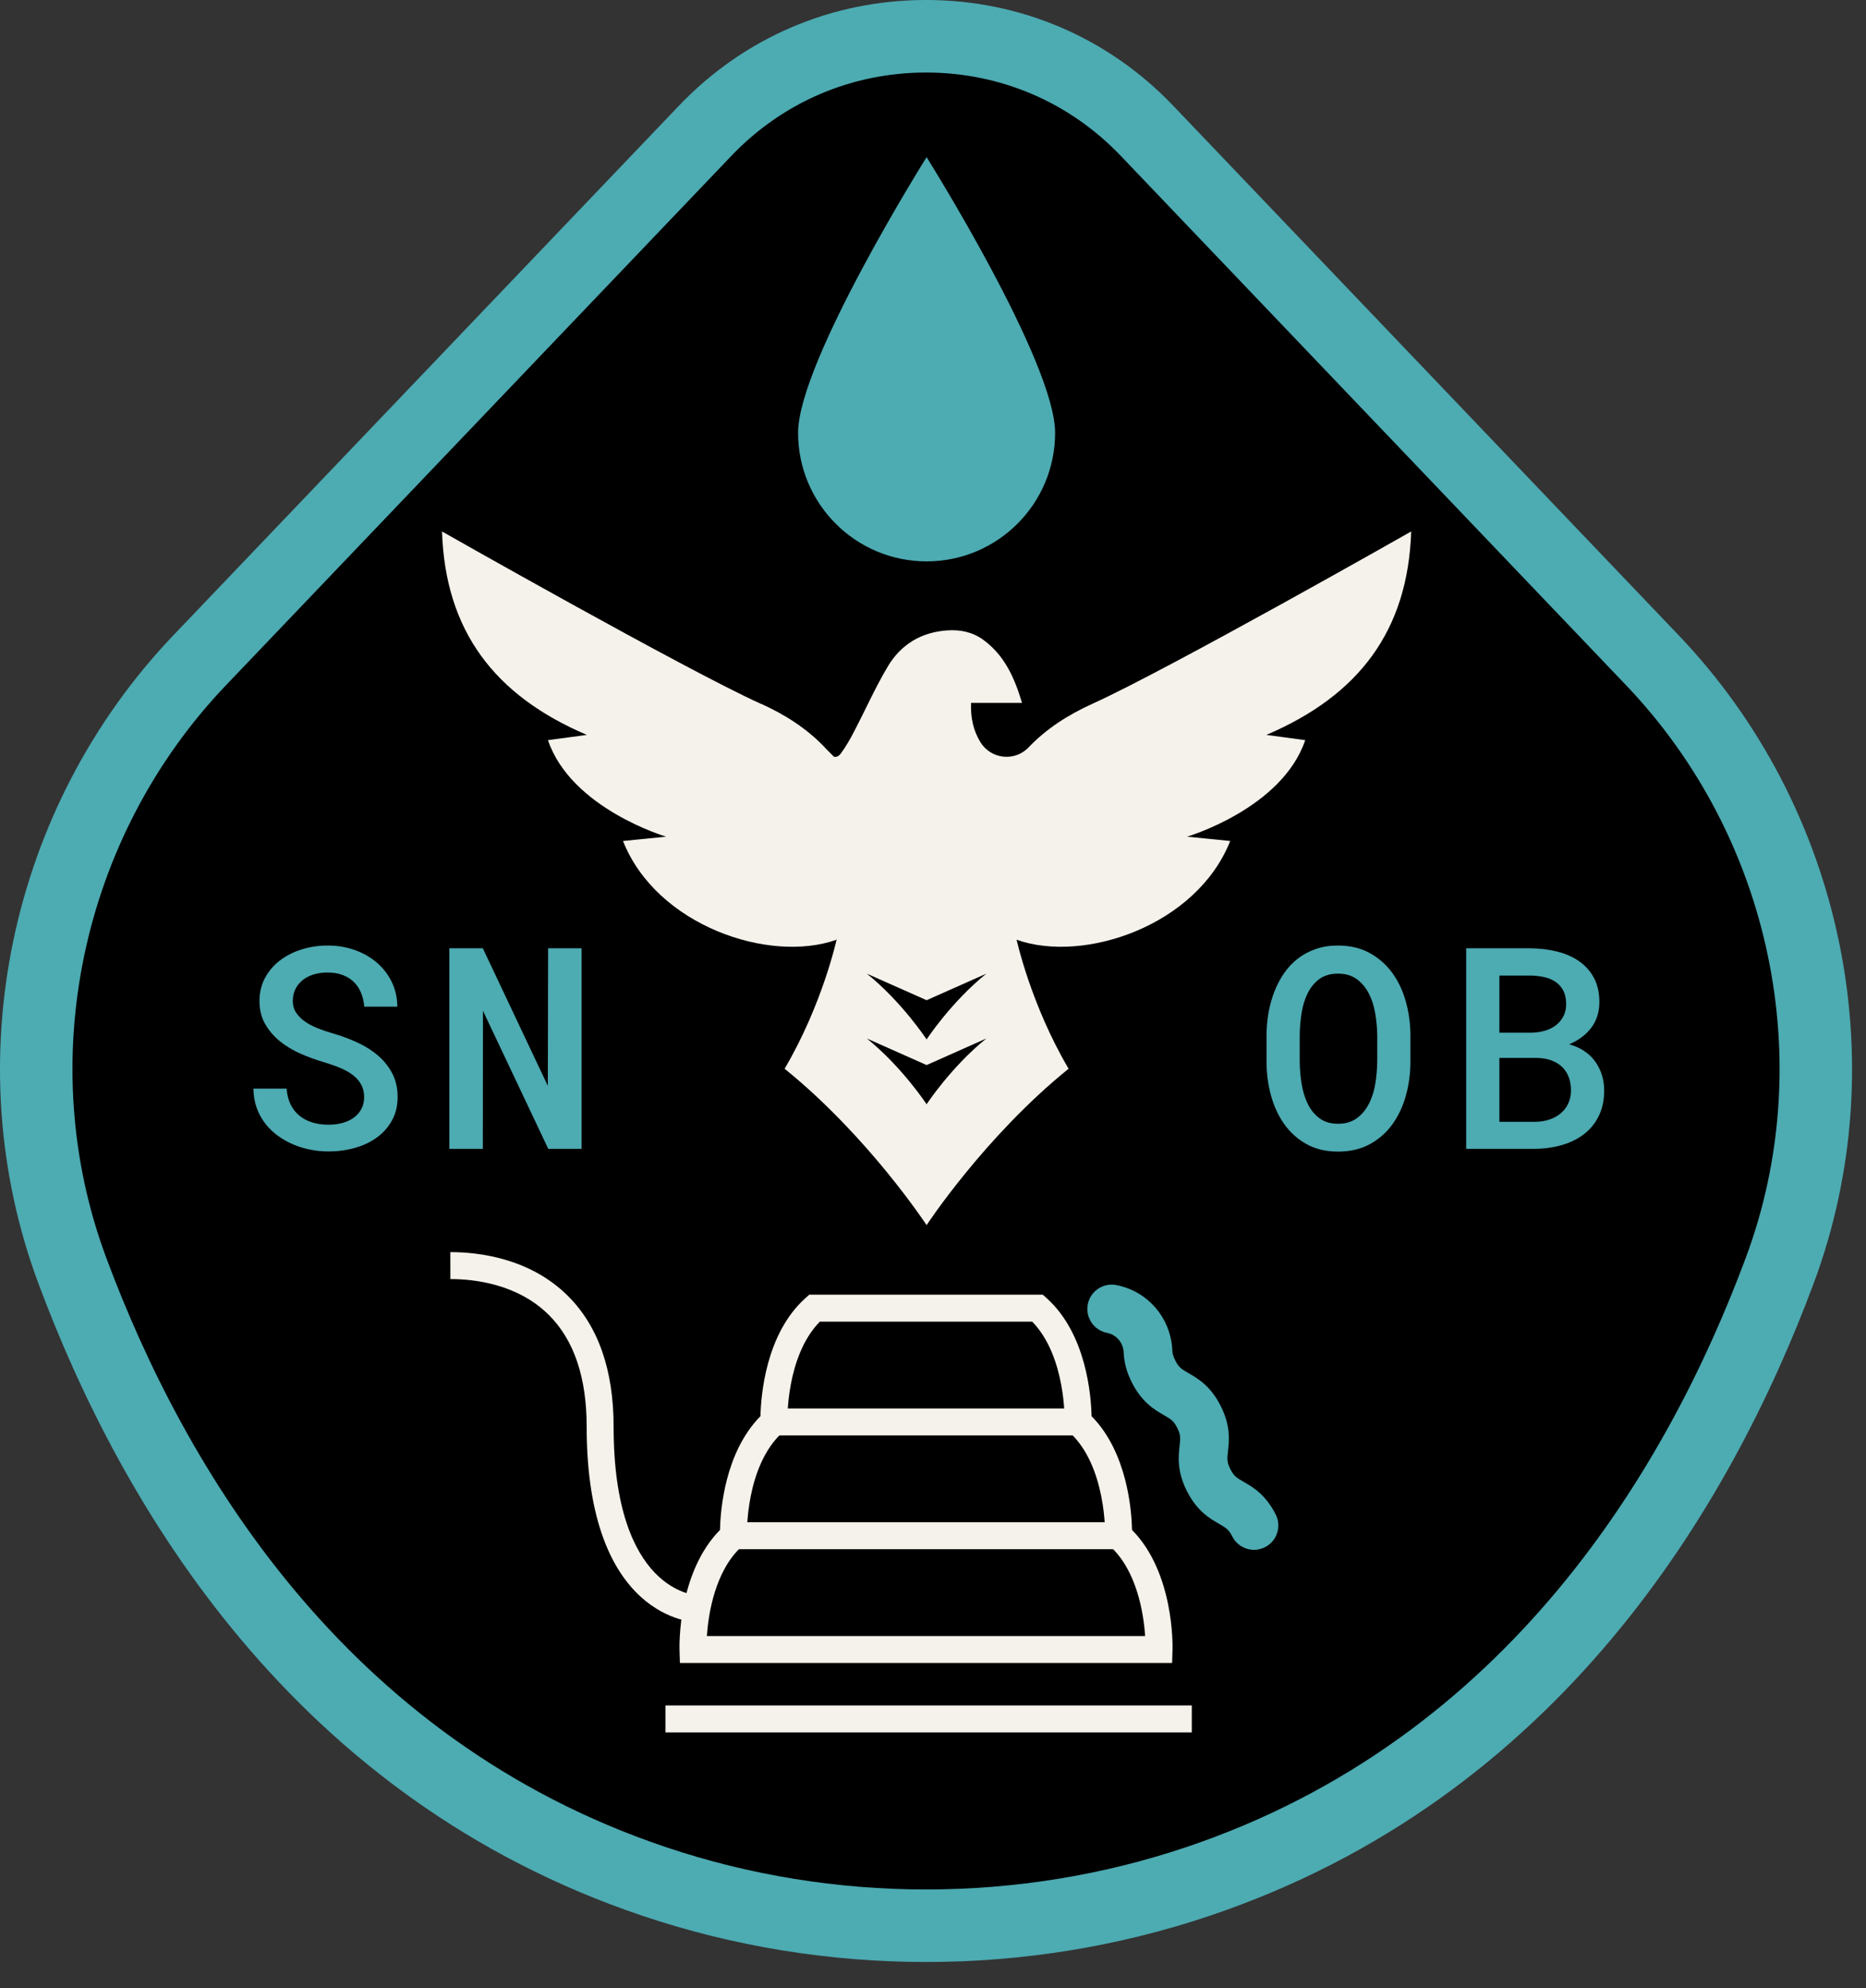 <?xml version="1.0" encoding="UTF-8" standalone="no"?>
<!DOCTYPE svg PUBLIC "-//W3C//DTD SVG 1.1//EN" "http://www.w3.org/Graphics/SVG/1.1/DTD/svg11.dtd">
<svg width="100%" height="100%" viewBox="0 0 46 49" version="1.1" xmlns="http://www.w3.org/2000/svg" xmlns:xlink="http://www.w3.org/1999/xlink" xml:space="preserve" xmlns:serif="http://www.serif.com/" style="fill-rule:evenodd;clip-rule:evenodd;stroke-linejoin:round;stroke-miterlimit:1.414;">
    <rect x="0" y="0" width="46" height="49" fill="#333333" stroke="none"/>
    <g transform="matrix(0.24,0,0,0.24,-131.558,-31.723)">
        <g transform="matrix(1,0,0,1,730.979,201.53)">
            <path d="M0,61.094C-8.822,84.818 -26.107,112.541 -59.773,123.872C-77.853,129.957 -97.543,129.957 -115.623,123.873C-149.294,112.543 -166.583,84.822 -175.406,61.098C-183.449,39.474 -178.242,15.143 -162.31,-1.545L-110.391,-55.919C-98.031,-68.863 -77.365,-68.863 -65.007,-55.918L-13.096,-1.543C2.835,15.143 8.041,39.472 0,61.094" style="fill-rule:nonzero;"/>
        </g>
        <g transform="matrix(1,0,0,1,656.534,161.519)">
            <path d="M0,15.111C0,22.402 -5.91,28.312 -13.2,28.312C-20.491,28.312 -26.4,22.402 -26.4,15.111C-26.4,7.821 -13.2,-13.201 -13.2,-13.201C-13.2,-13.201 0,7.821 0,15.111" style="fill:rgb(77,171,178);fill-rule:nonzero;"/>
        </g>
        <g transform="matrix(-1,0,0,1,841.807,-36.221)">
            <rect x="171.235" y="343.547" width="54.062" height="2.768" style="fill:rgb(245,242,235);"/>
        </g>
        <g transform="matrix(1,0,0,1,585.562,234.856)">
            <path d="M0,10.001C0,9.511 -0.102,9.079 -0.305,8.707C-0.507,8.334 -0.795,8.007 -1.167,7.724C-1.54,7.44 -1.983,7.193 -2.497,6.981C-3.011,6.769 -3.569,6.573 -4.173,6.395C-4.984,6.158 -5.783,5.866 -6.57,5.518C-7.358,5.168 -8.061,4.741 -8.679,4.237C-9.296,3.732 -9.796,3.144 -10.178,2.469C-10.56,1.795 -10.751,1.015 -10.751,0.128C-10.751,-0.759 -10.56,-1.553 -10.178,-2.256C-9.796,-2.958 -9.284,-3.555 -8.643,-4.045C-8.002,-4.535 -7.257,-4.913 -6.408,-5.177C-5.56,-5.44 -4.673,-5.573 -3.749,-5.573C-2.759,-5.573 -1.832,-5.419 -0.969,-5.113C-0.106,-4.807 0.648,-4.378 1.294,-3.826C1.939,-3.274 2.451,-2.614 2.829,-1.846C3.206,-1.077 3.399,-0.226 3.409,0.708L0.014,0.708C-0.033,0.189 -0.145,-0.285 -0.318,-0.714C-0.493,-1.143 -0.738,-1.513 -1.054,-1.824C-1.37,-2.136 -1.754,-2.376 -2.207,-2.546C-2.659,-2.716 -3.183,-2.801 -3.777,-2.801C-4.286,-2.801 -4.758,-2.734 -5.191,-2.603C-5.625,-2.47 -6,-2.277 -6.316,-2.022C-6.632,-1.768 -6.88,-1.461 -7.059,-1.103C-7.238,-0.744 -7.327,-0.339 -7.327,0.113C-7.327,0.595 -7.205,1.012 -6.96,1.365C-6.715,1.719 -6.394,2.028 -5.998,2.292C-5.602,2.556 -5.146,2.785 -4.633,2.978C-4.119,3.172 -3.584,3.349 -3.027,3.509C-2.169,3.763 -1.349,4.077 -0.566,4.449C0.217,4.821 0.905,5.27 1.499,5.793C2.093,6.316 2.564,6.922 2.914,7.61C3.263,8.299 3.438,9.087 3.438,9.973C3.438,10.888 3.244,11.694 2.857,12.392C2.471,13.09 1.952,13.674 1.301,14.146C0.65,14.617 -0.104,14.974 -0.962,15.214C-1.82,15.454 -2.716,15.574 -3.649,15.574C-4.281,15.574 -4.908,15.513 -5.531,15.391C-6.153,15.269 -6.75,15.084 -7.32,14.839C-7.892,14.594 -8.422,14.29 -8.912,13.927C-9.402,13.564 -9.829,13.144 -10.192,12.668C-10.555,12.191 -10.841,11.658 -11.048,11.069C-11.255,10.48 -11.364,9.831 -11.373,9.124L-7.964,9.124C-7.917,9.746 -7.78,10.289 -7.554,10.751C-7.327,11.213 -7.025,11.598 -6.648,11.903C-6.271,12.21 -5.83,12.441 -5.326,12.597C-4.821,12.752 -4.263,12.83 -3.649,12.83C-3.141,12.83 -2.664,12.769 -2.221,12.647C-1.778,12.523 -1.392,12.342 -1.062,12.102C-0.731,11.861 -0.472,11.564 -0.283,11.211C-0.095,10.857 0,10.454 0,10.001" style="fill:rgb(77,171,178);fill-rule:nonzero;"/>
        </g>
        <g transform="matrix(1,0,0,1,607.895,229.566)">
            <path d="M0,20.596L-3.423,20.596L-10.128,6.422L-10.143,20.596L-13.579,20.596L-13.579,0L-10.143,0L-3.466,14.131L-3.438,0L0,0L0,20.596Z" style="fill:rgb(77,171,178);fill-rule:nonzero;"/>
        </g>
        <g transform="matrix(1,0,0,1,689.622,241.194)">
            <path d="M0,-2.66C-0.01,-3.432 -0.08,-4.201 -0.212,-4.966C-0.345,-5.729 -0.565,-6.41 -0.877,-7.01C-1.188,-7.608 -1.601,-8.094 -2.115,-8.467C-2.629,-8.839 -3.272,-9.025 -4.046,-9.025C-4.81,-9.025 -5.443,-8.839 -5.948,-8.467C-6.453,-8.094 -6.854,-7.605 -7.15,-7.002C-7.447,-6.398 -7.655,-5.717 -7.773,-4.958C-7.891,-4.199 -7.955,-3.432 -7.964,-2.66L-7.964,0C-7.955,0.774 -7.889,1.539 -7.766,2.298C-7.644,3.058 -7.434,3.741 -7.137,4.35C-6.84,4.958 -6.438,5.45 -5.934,5.827C-5.43,6.205 -4.795,6.394 -4.031,6.394C-3.259,6.394 -2.615,6.205 -2.101,5.827C-1.587,5.45 -1.174,4.96 -0.863,4.357C-0.552,3.753 -0.332,3.069 -0.205,2.306C-0.078,1.541 -0.01,0.774 0,0L0,-2.66ZM3.409,0C3.409,1.216 3.253,2.383 2.942,3.501C2.631,4.618 2.166,5.604 1.549,6.457C0.931,7.311 0.157,7.989 -0.771,8.494C-1.7,8.998 -2.787,9.251 -4.031,9.251C-5.267,9.251 -6.342,8.996 -7.257,8.487C-8.172,7.978 -8.933,7.297 -9.541,6.443C-10.149,5.59 -10.606,4.607 -10.913,3.493C-11.22,2.381 -11.373,1.216 -11.373,0L-11.373,-2.632C-11.373,-3.442 -11.305,-4.234 -11.168,-5.008C-11.031,-5.781 -10.828,-6.51 -10.56,-7.193C-10.291,-7.877 -9.956,-8.509 -9.556,-9.089C-9.154,-9.669 -8.684,-10.166 -8.141,-10.581C-7.599,-10.996 -6.985,-11.321 -6.302,-11.556C-5.618,-11.793 -4.866,-11.911 -4.046,-11.911C-2.801,-11.911 -1.714,-11.656 -0.785,-11.146C0.144,-10.638 0.919,-9.956 1.542,-9.102C2.164,-8.249 2.631,-7.262 2.942,-6.139C3.253,-5.016 3.409,-3.847 3.409,-2.632L3.409,0Z" style="fill:rgb(77,171,178);fill-rule:nonzero;"/>
        </g>
        <g transform="matrix(1,0,0,1,702.167,238.902)">
            <path d="M0,1.924L0,8.487L3.706,8.487C4.243,8.478 4.733,8.396 5.177,8.239C5.62,8.084 6.002,7.87 6.322,7.596C6.643,7.322 6.896,6.988 7.079,6.592C7.264,6.195 7.355,5.753 7.355,5.262C7.355,4.743 7.275,4.279 7.114,3.869C6.954,3.459 6.724,3.112 6.422,2.829C6.12,2.546 5.752,2.327 5.318,2.172C4.885,2.016 4.398,1.934 3.861,1.924L0,1.924ZM0,-0.665L3.253,-0.665C3.763,-0.674 4.236,-0.742 4.675,-0.87C5.113,-0.997 5.492,-1.185 5.813,-1.435C6.134,-1.685 6.389,-1.992 6.577,-2.355C6.766,-2.718 6.86,-3.136 6.86,-3.607C6.86,-4.125 6.771,-4.568 6.592,-4.936C6.412,-5.305 6.16,-5.606 5.835,-5.842C5.509,-6.077 5.125,-6.25 4.682,-6.358C4.238,-6.467 3.753,-6.525 3.225,-6.535L0,-6.535L0,-0.665ZM-3.409,11.26L-3.409,-9.336L3.168,-9.336C4.158,-9.326 5.085,-9.213 5.947,-8.996C6.811,-8.779 7.564,-8.444 8.211,-7.992C8.856,-7.539 9.364,-6.962 9.731,-6.259C10.1,-5.556 10.278,-4.724 10.27,-3.763C10.26,-2.744 9.977,-1.874 9.42,-1.152C8.864,-0.431 8.114,0.127 7.171,0.524C7.746,0.684 8.258,0.912 8.706,1.21C9.154,1.507 9.528,1.862 9.831,2.278C10.132,2.693 10.363,3.153 10.523,3.656C10.684,4.161 10.765,4.696 10.765,5.262C10.765,6.243 10.585,7.106 10.227,7.851C9.868,8.596 9.371,9.218 8.734,9.718C8.098,10.218 7.343,10.598 6.471,10.857C5.599,11.116 4.658,11.25 3.649,11.26L-3.409,11.26Z" style="fill:rgb(77,171,178);fill-rule:nonzero;"/>
        </g>
        <g transform="matrix(1,0,0,1,662.344,288.842)">
            <path d="M0,-22.235C2.074,-21.837 3.645,-20.04 3.734,-17.849C3.759,-17.265 3.897,-16.616 4.305,-15.811C5.72,-13.022 7.548,-13.949 8.962,-11.159C10.376,-8.37 8.548,-7.443 9.962,-4.653C11.377,-1.863 13.205,-2.79 14.619,0" style="fill:rgb(245,242,235);fill-rule:nonzero;"/>
        </g>
        <g transform="matrix(1,0,0,1,676.965,263.894)">
            <path d="M0,27.449C-0.912,27.449 -1.791,26.948 -2.231,26.078C-2.602,25.348 -2.887,25.185 -3.576,24.789C-4.533,24.239 -5.844,23.486 -6.889,21.426C-7.934,19.364 -7.766,17.862 -7.644,16.764C-7.556,15.975 -7.52,15.648 -7.889,14.92C-8.259,14.19 -8.544,14.026 -9.233,13.63C-10.19,13.08 -11.502,12.327 -12.546,10.267C-13.067,9.237 -13.342,8.235 -13.385,7.203C-13.426,6.189 -14.129,5.353 -15.093,5.168C-16.448,4.907 -17.337,3.597 -17.076,2.241C-16.816,0.886 -15.508,0 -14.149,0.258C-10.895,0.883 -8.526,3.654 -8.389,6.996C-8.38,7.205 -8.338,7.51 -8.086,8.008C-7.717,8.735 -7.432,8.898 -6.743,9.295C-5.786,9.845 -4.475,10.597 -3.43,12.658C-2.385,14.719 -2.553,16.221 -2.675,17.318C-2.763,18.108 -2.799,18.435 -2.43,19.165C-2.06,19.893 -1.774,20.057 -1.085,20.454C-0.128,21.004 1.184,21.757 2.228,23.818C2.853,25.05 2.359,26.553 1.128,27.178C0.766,27.361 0.38,27.449 0,27.449" style="fill:rgb(77,171,178);fill-rule:nonzero;"/>
        </g>
        <g transform="matrix(1,0,0,1,643.28,326.221)">
            <path d="M0,-186.592C-7.628,-186.592 -14.729,-183.554 -19.997,-178.037L-71.916,-123.663C-86.85,-108.022 -91.678,-84.952 -84.216,-64.892C-76.225,-43.406 -59.767,-15.463 -26.735,-4.349C-9.495,1.454 9.497,1.453 26.737,-4.35C59.761,-15.464 76.218,-43.409 84.207,-64.896C91.668,-84.955 86.84,-108.023 71.909,-123.661L19.998,-178.036C14.73,-183.553 7.629,-186.592 0,-186.592M0,7.451C-9.863,7.451 -19.725,5.872 -29.112,2.714C-64.927,-9.338 -82.643,-39.29 -91.199,-62.294C-99.648,-85.01 -94.195,-111.117 -77.305,-128.808L-25.386,-183.182C-18.699,-190.186 -9.683,-194.043 0,-194.043L0.001,-194.043C9.685,-194.042 18.7,-190.185 25.387,-183.181L77.298,-128.806C94.185,-111.119 99.639,-85.013 91.191,-62.298C82.636,-39.293 64.922,-9.34 29.114,2.712C19.728,5.872 9.863,7.451 0,7.451" style="fill:rgb(77,171,178);fill-rule:nonzero;"/>
        </g>
        <g transform="matrix(1,0,0,1,634.088,216.072)">
            <path d="M0,12.613C0,12.613 -1.453,19.269 -5.339,25.865C3.269,32.815 9.246,41.925 9.246,41.925C9.246,41.925 15.223,32.815 23.831,25.865C19.944,19.269 18.491,12.613 18.491,12.613C25.388,15.076 36.995,11.171 40.431,2.475C38.786,2.31 37.394,2.171 36.001,2.031C36.001,2.031 45.752,-0.844 48.138,-7.881L44.144,-8.421C53.628,-12.461 58.687,-19.106 59.02,-29.312C59.02,-29.312 34.138,-15.178 26.292,-11.621C23.827,-10.506 21.594,-9.098 19.71,-7.128C18.287,-5.64 15.838,-5.933 14.772,-7.674C14.044,-8.866 13.756,-10.185 13.812,-11.707L19.049,-11.707C18.265,-14.334 17.227,-16.61 15.068,-18.184C13.977,-18.98 12.724,-19.245 11.365,-19.152C8.685,-18.968 6.609,-17.704 5.267,-15.456C3.987,-13.314 2.973,-11.014 1.814,-8.797C1.402,-8.007 0.965,-7.218 0.434,-6.508C0.234,-6.241 -0.009,-6.113 -0.271,-6.179L-1.218,-7.128C-3.102,-9.098 -5.336,-10.506 -7.8,-11.621L0,12.613Z" style="fill:rgb(245,242,235);fill-rule:nonzero;"/>
        </g>
        <g transform="matrix(1,0,0,1,634.088,189.223)">
            <path d="M0,39.462C-6.896,41.925 -18.504,38.02 -21.938,29.324C-20.295,29.159 -18.902,29.02 -17.509,28.88C-17.509,28.88 -27.261,26.005 -29.646,18.968L-25.651,18.428C-35.137,14.388 -40.195,7.743 -40.527,-2.463C-40.527,-2.463 -15.646,11.671 -7.8,15.228C-5.336,16.343 -3.102,17.751 -1.218,19.721L0,39.462Z" style="fill:rgb(245,242,235);fill-rule:nonzero;"/>
        </g>
        <g transform="matrix(0,1,1,0,646.711,236.074)">
            <path d="M2.757,-9.512C5.681,-5.891 9.512,-3.377 9.512,-3.377C9.512,-3.377 5.681,-0.864 2.757,2.757L5.485,-3.377L2.757,-9.512Z" style="fill-rule:nonzero;"/>
        </g>
        <g transform="matrix(0,1,1,0,646.711,229.415)">
            <path d="M2.757,-9.512C5.68,-5.891 9.512,-3.377 9.512,-3.377C9.512,-3.377 5.68,-0.864 2.757,2.757L5.484,-3.377L2.757,-9.512Z" style="fill-rule:nonzero;"/>
        </g>
        <g transform="matrix(1,0,0,1,667.211,266.525)">
            <path d="M0,35.055C0,35.055 0.244,27.309 -4.157,23.37C-4.157,23.37 -3.914,15.623 -8.315,11.685C-8.315,11.685 -8.072,3.939 -12.474,0L-35.398,0C-39.8,3.939 -39.557,11.685 -39.557,11.685C-43.958,15.623 -43.714,23.37 -43.714,23.37C-48.115,27.309 -47.872,35.055 -47.872,35.055L0,35.055Z" style="fill-rule:nonzero;"/>
        </g>
        <g transform="matrix(1,0,0,1,620.765,267.909)">
            <path d="M0,32.287L45.019,32.287C44.865,30.05 44.199,25.553 41.365,23.017L40.887,22.589L40.905,21.944C40.907,21.873 41.065,14.784 37.207,11.332L36.729,10.903L36.747,10.259C36.749,10.19 36.896,3.559 33.417,0L11.602,0C8.104,3.572 8.27,10.188 8.271,10.258L8.292,10.902L7.812,11.332C3.936,14.801 4.111,21.872 4.113,21.943L4.134,22.588L3.653,23.017C0.819,25.553 0.153,30.05 0,32.287M47.786,35.055L-2.768,35.055L-2.81,33.715C-2.82,33.383 -3.006,25.799 1.348,21.393C1.389,19.427 1.826,13.432 5.506,9.708C5.549,7.662 6.021,1.257 10.124,-2.415L10.519,-2.768L34.5,-2.768L34.895,-2.415C38.998,1.257 39.47,7.662 39.513,9.708C43.192,13.432 43.63,19.427 43.671,21.393C48.024,25.799 47.839,33.383 47.828,33.715L47.786,35.055Z" style="fill:rgb(245,242,235);fill-rule:nonzero;"/>
        </g>
        <g transform="matrix(-1,0,0,1,841.273,-73.851)">
            <rect x="178.22" y="362.362" width="39.558" height="2.768" style="fill:rgb(245,242,235);"/>
        </g>
        <g transform="matrix(-1,0,0,1,841.274,-97.221)">
            <rect x="182.379" y="374.047" width="31.241" height="2.768" style="fill:rgb(245,242,235);"/>
        </g>
        <g transform="matrix(1,0,0,1,619.828,260.77)">
            <path d="M0,38.023C-0.466,38.018 -11.41,37.67 -11.41,17.913C-11.41,12.882 -12.71,9.034 -15.273,6.474C-18.5,3.252 -22.983,2.767 -25.385,2.767L-25.41,2.767L-25.414,0L-25.386,0C-22.554,0 -17.249,0.59 -13.318,4.515C-10.216,7.614 -8.643,12.121 -8.643,17.913C-8.643,34.779 -0.31,35.245 0.045,35.255L0,38.023Z" style="fill:rgb(245,242,235);fill-rule:nonzero;"/>
        </g>
    </g>
</svg>
